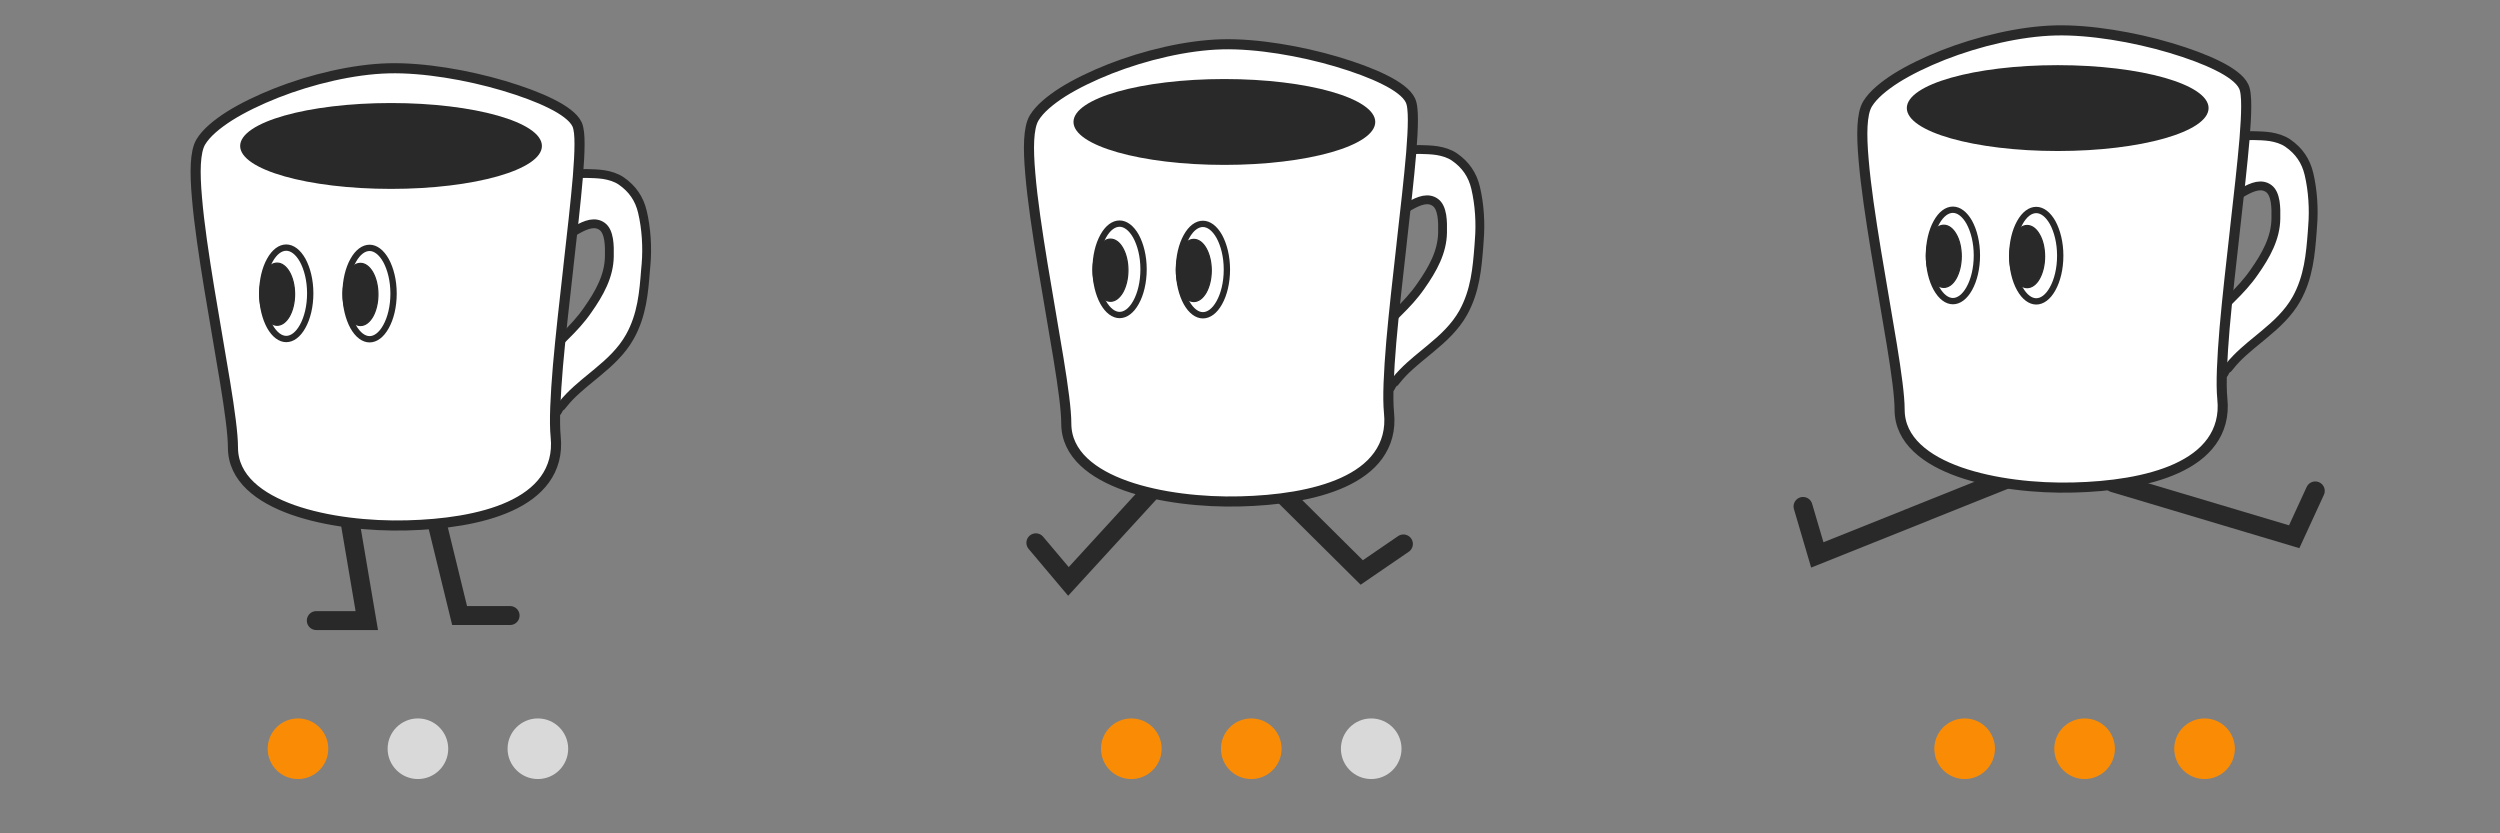 <?xml version="1.0" encoding="utf-8"?>
<!-- Generator: Adobe Illustrator 25.0.0, SVG Export Plug-In . SVG Version: 6.00 Build 0)  -->
<svg version="1.1" id="圖層_1" xmlns="http://www.w3.org/2000/svg" xmlns:xlink="http://www.w3.org/1999/xlink" x="0px" y="0px"
	 viewBox="0 0 1980 660" style="enable-background:new 0 0 1980 660;" xml:space="preserve">
<rect x="0" y="0" width="1980" height="660" fill="#808080" stroke="none"/>
<style type="text/css">
	.st0{fill:none;stroke:#292929;stroke-width:15;stroke-linecap:round;}
	.st1{fill:#FFFFFF;stroke:#292929;stroke-width:7;stroke-linecap:round;}
	.st2{fill:#FFFFFF;stroke:#292929;stroke-width:8;}
	.st3{fill:#292929;}
	.st4{fill:#FFFFFF;stroke:#292929;stroke-width:5;}
	.st5{fill:#292929;stroke:#292929;}
	.st6{fill:#FA8C05;}
	.st7{fill:#D9D9D9;}
</style>
<path class="st0" d="M275.5,403l15,88.5h-40"/>
<path class="st0" d="M343,401.5l21,86h40"/>
<path class="st1" d="M448.7,186C448.7,186,448.8,186,448.7,186C448.8,186,448.7,186,448.7,186z M435.5,322.5
	C435.5,322.6,435.5,322.6,435.5,322.5C435.5,322.5,435.5,322.5,435.5,322.5z M446.2,319.7l-2.7-2.2L446.2,319.7
	c6.3-7.8,14.2-14.3,22.4-21c1.5-1.2,3-2.5,4.6-3.8c9.7-8,19.3-16.8,25.7-28.3c9.6-17.2,11-35.1,12.4-53.1c0.1-1.5,0.2-2.9,0.4-4.4
	c1.1-13.3,0.2-28.2-2.9-41.3c-2.4-10.2-7.8-18.3-16.8-24.5c-4.1-2.8-9-4.2-13.7-5c-4.7-0.7-9.6-0.8-13.7-0.9h-0.1
	c-1.4,0-3.8,0-6.1,0.4c-1.8,0.4-4.6,1.3-6.1,3.8c-3.4,2.2-4.8,6-5.4,9c-0.4,1.7-0.6,3.5-0.9,5.1c-0.2,1.6-0.4,2.9-0.6,3.9
	c-0.9,3.7-1,7.5-1.1,10.9c0,0.2,0,0.4,0,0.7c-0.1,3.7-0.2,6.9-1.1,9.7c-0.1,0.2-0.2,0.5-0.4,1.1l0,0.1c-0.2,0.5-0.5,1.3-0.7,1.9
	c-0.1,0.3-0.2,0.9-0.2,1.6c0,0.4,0.1,1,0.5,1.8c0.5,0.8,1.3,1.5,2.4,1.7c0.9,0.2,1.6,0,2-0.1c0.4-0.1,0.8-0.3,1-0.5
	c0.5-0.3,0.9-0.7,1.4-1c2.4-2.1,4.6-3.8,7.4-5.4c3.7-2.1,7.4-3.9,11-4.6c3.5-0.6,6.6-0.2,9.4,1.9c2.7,2,4.2,5.6,5,10.2
	c0.7,4.4,0.7,9.1,0.6,13.1c0,0.1,0,0.3,0,0.4c-0.2,15.4-7.7,29-17.2,42.5c-5.3,7.7-11.4,14.2-18.3,21c-6.8,6.7-12.5,13.2-14.2,23.4
	c-0.2,1.1-0.4,2.4-0.7,3.7c-0.7,3.6-1.4,7.7-1.8,11.6c-0.5,5.5-0.4,11.5,2,16.7c0.3,0.6,1.2,2.2,2.3,3.4c0.3,0.3,0.7,0.7,1.1,1
	c0.4,0.3,1.2,0.8,2.3,0.9c1.4,0.1,2.7-0.6,3.5-1.6c0.5-0.7,0.7-1.4,0.8-1.9c0,0,0-0.1,0.1-0.1c0.2-0.3,0.6-0.7,1.1-1.2
	c0.4-0.4,0.8-0.8,1.2-1.2c0.1-0.1,0.1-0.1,0.2-0.2C445.4,320.7,445.9,320.1,446.2,319.7z"/>
<path class="st2" d="M307.9,54.1c-28.1,0.7-61.1,8.6-88.9,19.5c-13.9,5.5-26.7,11.7-37.1,18.2c-10.2,6.5-18.5,13.4-22.8,20.5
	c-2.5,4.1-3.6,10.4-4,17.6c-0.4,7.4,0,16.6,0.9,26.8c1.7,20.5,5.5,45.7,9.7,71.5c2.1,12.5,4.2,25.1,6.3,37.3
	c2.2,13,4.4,25.6,6.3,37.3c3.7,22.6,6.2,41.1,6.2,51.6c0,24.4,21.1,40.1,47.4,49.4c26.6,9.4,60.6,13.1,90.4,12.3
	c28.3-0.7,58.7-4.7,81.5-15.1c11.4-5.2,21.2-12.1,27.8-21.3c6.6-9.2,9.9-20.4,8.5-33.8c-1.2-12-0.2-32.1,1.8-56.1
	c2.1-23.9,5.2-51.3,8.2-77.8l0-0.2c3-26.4,5.9-51.9,7.6-72c0.8-10.1,1.3-18.8,1.3-25.7c0-3.4-0.1-6.5-0.4-9
	c-0.3-2.4-0.7-4.7-1.5-6.5c-1.5-3.2-4.3-6.1-7.7-8.7c-3.5-2.7-7.8-5.3-12.9-7.8c-10.1-5.1-23.2-9.9-37.6-14.2
	C370.2,59.4,335.5,53.4,307.9,54.1z"/>
<ellipse class="st3" cx="309.7" cy="115.6" rx="119.5" ry="34"/>
<path class="st4" d="M311.7,232.5c0,10.3-2.3,19.6-6,26.2c-3.7,6.7-8.4,10-13,10s-9.3-3.4-13-10c-3.6-6.6-6-15.8-6-26.2
	c0-10.3,2.3-19.6,6-26.2c3.7-6.7,8.4-10,13-10s9.3,3.4,13,10C309.3,212.9,311.7,222.1,311.7,232.5z"/>
<path class="st5" d="M299.3,233.2c0,6.9-1.6,13-4.1,17.5c-2.6,4.5-6,7.1-9.7,7.1c-3.7,0-7.1-2.6-9.7-7.1c-2.5-4.5-4.1-10.6-4.1-17.5
	c0-6.9,1.6-13,4.1-17.5c2.6-4.5,6-7.1,9.7-7.1c3.7,0,7.1,2.6,9.7,7.1C297.7,220.1,299.3,226.3,299.3,233.2z"/>
<path class="st4" d="M245.7,232.3c0,10.3-2.3,19.6-6,26.2c-3.7,6.7-8.4,10-13,10s-9.3-3.4-13-10c-3.6-6.6-6-15.8-6-26.2
	c0-10.3,2.3-19.6,6-26.2c3.7-6.7,8.4-10,13-10s9.3,3.4,13,10C243.3,212.7,245.7,221.9,245.7,232.3z"/>
<path class="st5" d="M233.3,233c0,6.9-1.6,13-4.1,17.5c-2.6,4.5-6,7.1-9.7,7.1c-3.7,0-7.1-2.6-9.7-7.1c-2.5-4.5-4.1-10.6-4.1-17.5
	c0-6.9,1.6-13,4.1-17.5c2.6-4.5,6-7.1,9.7-7.1c3.7,0,7.1,2.6,9.7,7.1C231.7,219.9,233.3,226.1,233.3,233z"/>
<circle class="st6" cx="236" cy="593" r="24"/>
<circle class="st7" cx="331" cy="593" r="24"/>
<circle class="st7" cx="426" cy="593" r="24"/>
<path class="st0" d="M924.4,375.1l-78.2,85.4l-25.8-30.6"/>
<path class="st0" d="M999,374.5l79.5,78.9l33-22.6"/>
<path class="st1" d="M1108.8,167C1108.8,167,1108.8,167,1108.8,167C1108.8,167,1108.8,167,1108.8,167z M1095.5,303.5
	C1095.5,303.6,1095.5,303.6,1095.5,303.5C1095.5,303.5,1095.5,303.5,1095.5,303.5z M1106.2,300.7l-2.7-2.2L1106.2,300.7
	c6.3-7.8,14.2-14.3,22.4-21c1.5-1.2,3-2.5,4.6-3.8c9.7-8,19.3-16.8,25.7-28.3c9.5-17.2,11-35.1,12.4-53.1c0.1-1.5,0.2-2.9,0.3-4.4
	c1.1-13.3,0.2-28.2-2.9-41.3c-2.4-10.2-7.8-18.3-16.8-24.5c-4.1-2.8-9-4.2-13.7-5c-4.7-0.7-9.6-0.8-13.7-0.9h-0.1
	c-1.4,0-3.8,0-6.1,0.4c-1.8,0.4-4.6,1.3-6.1,3.8c-3.4,2.2-4.8,6-5.5,9c-0.4,1.7-0.6,3.5-0.8,5.1c-0.2,1.6-0.4,2.9-0.6,3.9
	c-0.9,3.7-1,7.5-1.1,10.9c0,0.2,0,0.4,0,0.7c-0.1,3.7-0.2,6.9-1.1,9.7c-0.1,0.2-0.2,0.5-0.4,1.1l0,0.1c-0.2,0.5-0.5,1.3-0.7,1.9
	c-0.1,0.3-0.2,0.9-0.2,1.6c0,0.4,0.1,1,0.5,1.8c0.5,0.8,1.3,1.5,2.4,1.7c0.9,0.2,1.6,0,2-0.1c0.4-0.1,0.8-0.3,1-0.5
	c0.5-0.3,0.9-0.7,1.4-1c2.4-2.1,4.6-3.8,7.4-5.4c3.7-2.1,7.4-3.9,11-4.6c3.5-0.6,6.6-0.2,9.4,1.9c2.7,2,4.2,5.6,5,10.2
	c0.7,4.4,0.7,9.1,0.6,13.1c0,0.1,0,0.3,0,0.4c-0.2,15.4-7.7,29-17.2,42.5c-5.3,7.7-11.4,14.2-18.3,21c-6.8,6.7-12.5,13.2-14.2,23.4
	c-0.2,1.1-0.4,2.4-0.7,3.7c-0.7,3.6-1.4,7.7-1.8,11.6c-0.5,5.5-0.4,11.5,2,16.7c0.3,0.6,1.2,2.2,2.3,3.4c0.3,0.3,0.7,0.7,1.1,1
	c0.4,0.3,1.2,0.8,2.3,0.9c1.5,0.1,2.7-0.6,3.5-1.6c0.5-0.7,0.7-1.4,0.8-1.9c0,0,0-0.1,0.1-0.1c0.2-0.3,0.6-0.7,1.1-1.2
	c0.4-0.4,0.8-0.8,1.2-1.2c0.1-0.1,0.2-0.1,0.2-0.2C1105.4,301.7,1105.9,301.1,1106.2,300.7z"/>
<path class="st2" d="M967.9,35.1c-28.1,0.7-61.1,8.6-88.9,19.5c-13.9,5.5-26.7,11.7-37.1,18.2c-10.2,6.5-18.5,13.4-22.8,20.5
	c-2.5,4.1-3.6,10.4-4,17.6c-0.4,7.4,0,16.6,0.9,26.8c1.7,20.5,5.5,45.7,9.7,71.5c2.1,12.5,4.2,25.1,6.3,37.3
	c2.2,13,4.4,25.6,6.3,37.3c3.7,22.6,6.2,41.1,6.2,51.6c0,24.4,21.1,40.1,47.4,49.4c26.6,9.4,60.6,13.1,90.4,12.3
	c28.3-0.7,58.7-4.7,81.5-15.1c11.4-5.2,21.2-12.1,27.8-21.3c6.6-9.2,9.9-20.4,8.5-33.8c-1.2-12-0.2-32.1,1.8-56.1
	c2.1-23.9,5.2-51.3,8.2-77.8l0-0.2c3-26.4,5.9-51.9,7.6-72c0.8-10.1,1.3-18.8,1.3-25.7c0-3.4-0.1-6.5-0.4-9
	c-0.2-2.4-0.7-4.7-1.5-6.5c-1.5-3.2-4.3-6.1-7.7-8.7c-3.5-2.7-7.8-5.3-12.9-7.8c-10.1-5.1-23.2-9.9-37.6-14.2
	C1030.2,40.4,995.5,34.4,967.9,35.1z"/>
<ellipse class="st3" cx="969.7" cy="96.6" rx="119.5" ry="34"/>
<path class="st4" d="M971.7,213.5c0,10.3-2.3,19.6-6,26.2c-3.7,6.7-8.4,10-13,10c-4.6,0-9.3-3.4-13-10c-3.6-6.6-6-15.8-6-26.2
	c0-10.3,2.3-19.6,6-26.2c3.7-6.7,8.4-10,13-10c4.6,0,9.3,3.4,13,10C969.3,193.9,971.7,203.1,971.7,213.5z"/>
<path class="st5" d="M959.3,214.2c0,6.9-1.6,13-4.1,17.5c-2.6,4.5-6,7.1-9.7,7.1c-3.7,0-7.1-2.6-9.7-7.1c-2.5-4.5-4.1-10.6-4.1-17.5
	c0-6.9,1.6-13,4.1-17.5c2.6-4.5,6-7.1,9.7-7.1c3.7,0,7.2,2.6,9.7,7.1C957.7,201.1,959.3,207.3,959.3,214.2z"/>
<path class="st4" d="M905.7,213.3c0,10.3-2.3,19.6-6,26.2c-3.7,6.7-8.4,10-13,10c-4.6,0-9.3-3.4-13-10c-3.6-6.6-6-15.8-6-26.2
	c0-10.3,2.3-19.6,6-26.2c3.7-6.7,8.4-10,13-10c4.6,0,9.3,3.4,13,10C903.3,193.7,905.7,202.9,905.7,213.3z"/>
<path class="st5" d="M893.3,214c0,6.9-1.6,13-4.1,17.5c-2.6,4.5-6,7.1-9.7,7.1c-3.7,0-7.1-2.6-9.7-7.1c-2.5-4.5-4.1-10.6-4.1-17.5
	c0-6.9,1.6-13,4.1-17.5c2.6-4.5,6-7.1,9.7-7.1c3.7,0,7.2,2.6,9.7,7.1C891.7,200.9,893.3,207.1,893.3,214z"/>
<circle class="st6" cx="896" cy="593" r="24"/>
<circle class="st6" cx="991" cy="593" r="24"/>
<circle class="st7" cx="1086" cy="593" r="24"/>
<path class="st0" d="M1587.9,380l-148.6,59.5l-11.3-38.4"/>
<path class="st0" d="M1674,382.4l143,42.7l16.7-36.3"/>
<path class="st1" d="M1768.8,156C1768.8,156,1768.8,156,1768.8,156C1768.8,156,1768.8,156,1768.8,156z M1755.5,292.5
	C1755.5,292.6,1755.5,292.6,1755.5,292.5C1755.5,292.5,1755.5,292.5,1755.5,292.5z M1766.2,289.7l-2.7-2.2L1766.2,289.7
	c6.3-7.8,14.2-14.3,22.4-21c1.5-1.2,3-2.5,4.6-3.8c9.7-8,19.3-16.8,25.7-28.3c9.5-17.2,11-35.1,12.4-53.1c0.1-1.5,0.2-2.9,0.3-4.4
	c1.1-13.3,0.2-28.2-2.9-41.3c-2.4-10.2-7.8-18.3-16.8-24.5c-4.1-2.8-9-4.2-13.7-5c-4.7-0.7-9.6-0.8-13.7-0.9h-0.1
	c-1.4,0-3.8,0-6.1,0.4c-1.8,0.4-4.6,1.3-6.1,3.8c-3.4,2.2-4.8,6-5.5,9c-0.4,1.7-0.6,3.5-0.8,5.1c-0.2,1.6-0.4,2.9-0.6,3.9
	c-0.9,3.7-1,7.5-1.1,10.9c0,0.2,0,0.4,0,0.7c-0.1,3.7-0.2,6.9-1.1,9.7c-0.1,0.2-0.2,0.5-0.4,1.1l0,0.1c-0.2,0.5-0.5,1.3-0.7,1.9
	c-0.1,0.3-0.2,0.9-0.2,1.6c0,0.4,0.1,1,0.5,1.8c0.5,0.8,1.3,1.5,2.4,1.7c0.9,0.2,1.6,0,2-0.1c0.4-0.1,0.8-0.3,1-0.5
	c0.5-0.3,0.9-0.7,1.4-1c2.4-2.1,4.6-3.8,7.4-5.4c3.7-2.1,7.4-3.9,11-4.6c3.5-0.6,6.6-0.2,9.4,1.9c2.7,2,4.2,5.6,5,10.2
	c0.7,4.4,0.7,9.1,0.6,13.1c0,0.1,0,0.3,0,0.4c-0.2,15.4-7.7,29-17.2,42.5c-5.3,7.7-11.4,14.2-18.3,21c-6.8,6.7-12.5,13.2-14.2,23.4
	c-0.2,1.1-0.4,2.4-0.7,3.7c-0.7,3.6-1.4,7.7-1.8,11.6c-0.5,5.5-0.4,11.5,2,16.7c0.3,0.6,1.2,2.2,2.3,3.4c0.3,0.3,0.7,0.7,1.1,1
	c0.4,0.3,1.2,0.8,2.3,0.9c1.5,0.1,2.7-0.6,3.5-1.6c0.5-0.7,0.7-1.4,0.8-1.9c0,0,0-0.1,0.1-0.1c0.2-0.3,0.6-0.7,1.1-1.2
	c0.4-0.4,0.8-0.8,1.2-1.2c0.1-0.1,0.2-0.1,0.2-0.2C1765.4,290.7,1765.9,290.1,1766.2,289.7z"/>
<path class="st2" d="M1627.9,24.1c-28.1,0.7-61.1,8.6-88.9,19.5c-13.9,5.5-26.7,11.7-37.1,18.2c-10.2,6.5-18.5,13.4-22.8,20.5
	c-2.5,4.1-3.6,10.4-4,17.6c-0.4,7.4,0,16.6,0.9,26.8c1.7,20.5,5.5,45.7,9.7,71.5c2.1,12.5,4.2,25.1,6.3,37.3
	c2.2,13,4.4,25.6,6.3,37.3c3.7,22.6,6.2,41.1,6.2,51.6c0,24.4,21.1,40.1,47.4,49.4c26.7,9.4,60.6,13.1,90.4,12.3
	c28.3-0.7,58.7-4.7,81.5-15.1c11.4-5.2,21.2-12.1,27.8-21.3c6.6-9.2,9.9-20.4,8.5-33.8c-1.2-12-0.2-32.1,1.8-56.1
	c2.1-23.9,5.2-51.3,8.2-77.8l0-0.2c3-26.4,5.9-51.9,7.6-72c0.8-10.1,1.3-18.8,1.3-25.7c0-3.4-0.1-6.5-0.4-9
	c-0.2-2.4-0.7-4.7-1.5-6.5c-1.5-3.2-4.3-6.1-7.7-8.7c-3.5-2.7-7.8-5.3-12.9-7.8c-10.1-5.1-23.2-9.9-37.6-14.2
	C1690.2,29.4,1655.5,23.4,1627.9,24.1z"/>
<ellipse class="st3" cx="1629.7" cy="85.6" rx="119.5" ry="34"/>
<path class="st4" d="M1631.7,202.5c0,10.3-2.3,19.6-6,26.2c-3.7,6.7-8.4,10-13,10c-4.6,0-9.3-3.4-13-10c-3.7-6.6-6-15.8-6-26.2
	c0-10.3,2.3-19.6,6-26.2c3.7-6.7,8.4-10,13-10c4.6,0,9.3,3.4,13,10C1629.3,182.9,1631.7,192.1,1631.7,202.5z"/>
<path class="st5" d="M1619.3,203.2c0,6.9-1.6,13-4.1,17.5c-2.5,4.5-6,7.1-9.7,7.1s-7.2-2.6-9.7-7.1c-2.5-4.5-4.1-10.6-4.1-17.5
	c0-6.9,1.6-13,4.1-17.5c2.5-4.5,6-7.1,9.7-7.1s7.2,2.6,9.7,7.1C1617.8,190.1,1619.3,196.3,1619.3,203.2z"/>
<path class="st4" d="M1565.7,202.3c0,10.3-2.3,19.6-6,26.2c-3.7,6.7-8.4,10-13,10c-4.6,0-9.3-3.4-13-10c-3.7-6.6-6-15.8-6-26.2
	c0-10.3,2.3-19.6,6-26.2c3.7-6.7,8.4-10,13-10c4.6,0,9.3,3.4,13,10C1563.3,182.7,1565.7,191.9,1565.7,202.3z"/>
<path class="st5" d="M1553.3,203c0,6.9-1.6,13-4.1,17.5c-2.5,4.5-6,7.1-9.7,7.1s-7.2-2.6-9.7-7.1c-2.5-4.5-4.1-10.6-4.1-17.5
	c0-6.9,1.6-13,4.1-17.5c2.5-4.5,6-7.1,9.7-7.1s7.2,2.6,9.7,7.1C1551.8,189.9,1553.3,196.1,1553.3,203z"/>
<circle class="st6" cx="1556" cy="593" r="24"/>
<circle class="st6" cx="1651" cy="593" r="24"/>
<circle class="st6" cx="1746" cy="593" r="24"/>
</svg>
